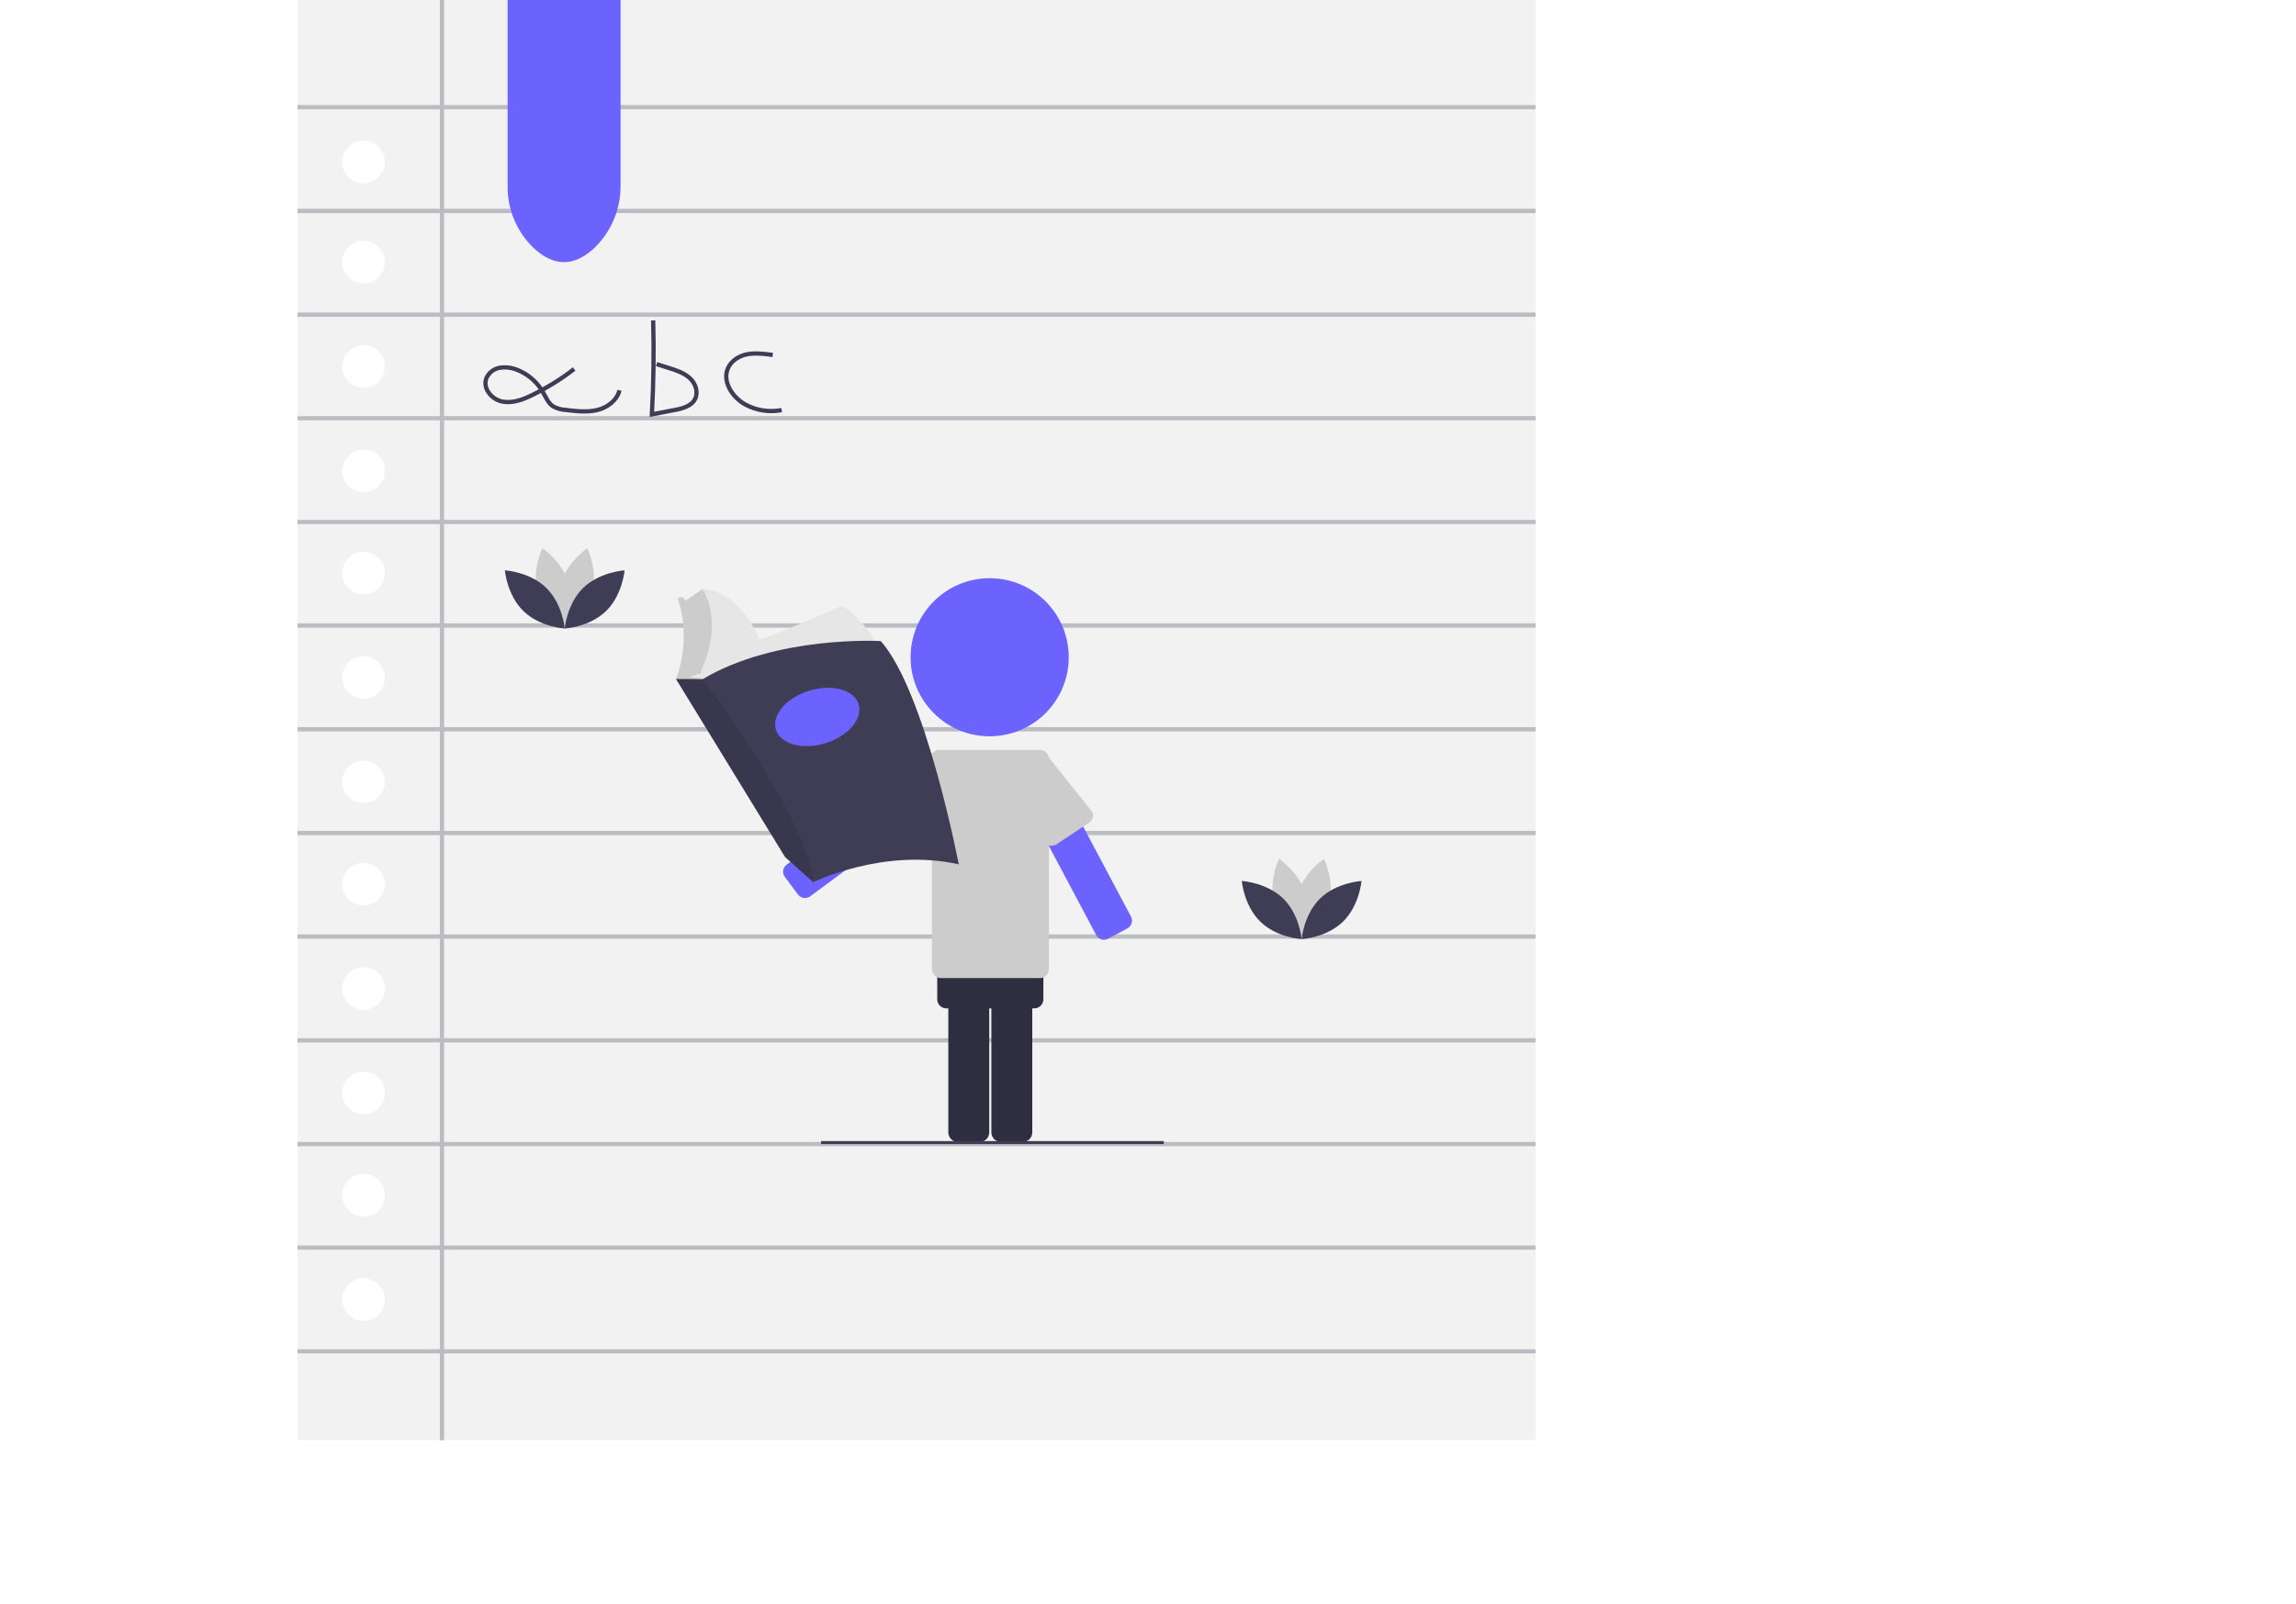 <svg version="1.1" id="prefix__b0225cde-a2d2-4693-8ce5-502a1e8a6144" xmlns="http://www.w3.org/2000/svg" x="0" y="0" viewBox="0 0 1077.4 752.9" xml:space="preserve"><style>.prefix__st2{fill:none;stroke:#3f3d56;stroke-width:2;stroke-miterlimit:10}.prefix__st3{fill:#6c63ff}.prefix__st4{fill:#2f2e41}.prefix__st6{fill:#ccc}.prefix__st7{fill:#3f3d56}</style><switch><g><path d="M139.6 0v676h581V0h-581zm31 620c-5.5 0-10-4.5-10-10s4.5-10 10-10 10 4.5 10 10-4.5 10-10 10zm0-49c-5.5 0-10-4.5-10-10s4.5-10 10-10 10 4.5 10 10-4.5 10-10 10zm0-48c-5.5 0-10-4.5-10-10s4.5-10 10-10 10 4.5 10 10-4.5 10-10 10zm0-49c-5.5 0-10-4.5-10-10s4.5-10 10-10 10 4.5 10 10-4.5 10-10 10zm0-49c-5.5 0-10-4.5-10-10s4.5-10 10-10 10 4.5 10 10-4.5 10-10 10zm0-48c-5.5 0-10-4.5-10-10s4.5-10 10-10 10 4.5 10 10-4.5 10-10 10zm0-49c-5.5 0-10-4.5-10-10s4.5-10 10-10 10 4.5 10 10-4.5 10-10 10zm0-49c-5.5 0-10-4.5-10-10s4.5-10 10-10 10 4.5 10 10-4.5 10-10 10zm0-48c-5.5 0-10-4.5-10-10s4.5-10 10-10 10 4.5 10 10-4.5 10-10 10zm0-49c-5.5 0-10-4.5-10-10s4.5-10 10-10 10 4.5 10 10-4.5 10-10 10zm0-49c-5.5 0-10-4.5-10-10s4.5-10 10-10 10 4.5 10 10-4.5 10-10 10zm0-47c-5.5 0-10-4.5-10-10s4.5-10 10-10 10 4.5 10 10-4.5 10-10 10z" fill="#f2f2f2"/><path opacity=".3" fill="#3f3d56" d="M720.6 51.3v-2H208.4V0h-2v49.3h-66.8v2h66.8V98h-66.8v2h66.8v46.7h-66.8v2h66.8v46.6h-66.8v2h66.8V244h-66.8v2h66.8v46.6h-66.8v2h66.8v46.7h-66.8v2h66.8V390h-66.8v2h66.8v46.6h-66.8v2h66.8v46.7h-66.8v2h66.8V536h-66.8v2h66.8v46.6h-66.8v2h66.8v46.7h-66.8v2h66.8V676h2v-40.7h512.2v-2H208.4v-46.7h512.2v-2H208.4V538h512.2v-2H208.4v-46.7h512.2v-2H208.4v-46.7h512.2v-2H208.4V392h512.2v-2H208.4v-46.7h512.2v-2H208.4v-46.7h512.2v-2H208.4V246h512.2v-2H208.4v-46.7h512.2v-2H208.4v-46.6h512.2v-2H208.4V100h512.2v-2H208.4V51.3z"/><path class="prefix__st2" d="M269.4 173.2c-6 4.7-12.5 8.7-19.4 12.1-4.4 2.2-9.3 4.1-14.2 3.2s-9.2-5.9-7.7-10.6c1-2.8 3.5-4.8 6.5-5.3 2.9-.4 5.9 0 8.6 1.2 4.9 2.1 9 5.7 11.6 10.3 1.4 2.4 2.4 5.1 4.7 6.6 1.8 1 3.8 1.6 5.9 1.7 4.9.6 9.9 1.2 14.7.1s9.4-4.5 10.6-9.3M306.5 150.4c.4 14.7.2 29.4-.6 44.1l10.4-2c3.8-.7 8.2-1.8 9.9-5.3 1.6-3.3.1-7.4-2.6-9.8s-6.3-3.6-9.8-4.7l-5.7-1.8M362.6 166.6c-3.8-.5-7.7-1-11.5-.4s-7.5 2.7-9.3 6.2c-3.2 6.3 1.7 14.1 8 17.5 5.2 2.8 11.2 3.7 17 2.6"/><path class="prefix__st3" d="M279 116.3c-9.6 9-19.1 9-28.7 0-7.8-7.5-12.2-18-12.1-28.8V0h53v87.4c0 10.9-4.4 21.3-12.2 28.9z"/><path class="prefix__st4" d="M465.2 531.5v-85.2c0-2.5 2-4.5 4.5-4.5h10.2c2.5 0 4.5 2 4.5 4.5v85.2c0 2.5-2 4.5-4.5 4.5h-10.2c-2.5 0-4.5-2-4.5-4.5zM445 531.5v-85.2c0-2.5 2-4.5 4.5-4.5h10.2c2.5 0 4.5 2 4.5 4.5v85.2c0 2.5-2 4.5-4.5 4.5h-10.2c-2.5 0-4.5-2-4.5-4.5z"/><path class="prefix__st4" d="M444 418.1h41.4c2.3 0 4.2 1.9 4.2 4.2v46.8c0 2.3-1.9 4.2-4.2 4.2H444c-2.3 0-4.2-1.9-4.2-4.2v-46.8c0-2.3 1.9-4.2 4.2-4.2z"/><path d="M395.1 284.2s-20.9 9.7-38.6 16.1c-11-24.8-26.8-23.8-26.8-23.8l-9.6 6.6 1.7 9.9-.5 16.2-2.5 8.5 3.6.7 2 .4.3-.3c-.5 2-.7 4.1-.6 6.2l90.7-14.1c.1-.2-3.1-14.8-19.7-26.4z" fill="#e6e6e6"/><path class="prefix__st3" d="M374.4 419.8l-6.1-8.2c-1.4-1.8-1-4.4.9-5.8l68.6-50.7c1.8-1.4 4.5-1 5.8.9l6.1 8.2c1.4 1.8 1 4.4-.9 5.8l-68.6 50.7c-1.8 1.4-4.4 1-5.8-.9zM476.1 358l9-4.8c2-1.1 4.5-.3 5.6 1.7l40 75.3c1.1 2 .3 4.5-1.7 5.6l-9 4.8c-2 1.1-4.5.3-5.6-1.7l-40-75.3c-1.1-2-.3-4.5 1.7-5.6z"/><path class="prefix__st6" d="M510.4 386.6l-14.8 9.8c-2.3 1.2-5 .5-6-1.5l-16.3-30.7c-1.1-2-.1-4.6 2.1-5.8l10-5.3c2.3-1.2 5-.5 6 1.5l21 26.3c1.3 1.9.3 4.5-2 5.7zM409.9 377.6l9.6 12.7c1.6 1.7 4.2 1.8 5.9.2l25.3-23.8c1.7-1.6 1.8-4.2.2-5.9l-7-7.5c-1.6-1.7-4.2-1.8-5.9-.2l-27.9 18.5c-1.7 1.7-1.8 4.4-.2 6z"/><path class="prefix__st6" d="M441.5 352H488c2.3 0 4.2 1.9 4.2 4.2v98.7c0 2.3-1.9 4.2-4.2 4.2h-46.5c-2.3 0-4.2-1.9-4.2-4.2v-98.7c0-2.3 1.9-4.2 4.2-4.2z"/><circle class="prefix__st3" cx="464.4" cy="308.5" r="37.1"/><path class="prefix__st6" d="M324.5 317.4l4.4-1.4c.5-.9-.4-.3 0-1.2 11.1-23.7.8-38.3.8-38.3l-8 5.5s0-.1-.1-.1c0 0-1.4-3.1-3.6-.8 0 0 6.9 16.8-.8 37.7l9 4.1 3.5-4.1.1-.4-6.2-.6.9-.4z"/><path class="prefix__st7" d="M449.9 405.7c-35.4-7.9-68.3 8.4-68.3 8.4l-.1-.1-13.1-11.7-51.2-83.6 12.5.1c34.7-20.7 83.6-17.9 83.6-17.9 21.1 23.8 36.6 104.8 36.6 104.8z"/><path d="M381.6 414l-13.1-11.7-51.2-83.6 12.5.1c-.1 0 49.7 65.7 51.8 95.2z" opacity=".1"/><ellipse transform="rotate(-17.05 383.588 336.49)" class="prefix__st3" cx="383.5" cy="336.5" rx="20.3" ry="12.9"/><path class="prefix__st6" d="M277.9 278.2c-2.8 10.4-12.5 16.9-12.5 16.9s-5.1-10.5-2.3-20.9c2.8-10.4 12.5-16.9 12.5-16.9s5.1 10.4 2.3 20.9z"/><path class="prefix__st6" d="M252.2 278.2c2.8 10.4 12.5 16.9 12.5 16.9s5.1-10.5 2.3-20.9-12.5-16.9-12.5-16.9-5.1 10.4-2.3 20.9z"/><path class="prefix__st7" d="M256.3 275.9c7.7 7.5 8.7 19.1 8.7 19.1s-11.6-.6-19.4-8.2c-7.7-7.5-8.7-19.1-8.7-19.1s11.7.7 19.4 8.2zM273.7 275.9C266 283.4 265 295 265 295s11.6-.6 19.4-8.2c7.7-7.5 8.7-19.1 8.7-19.1s-11.6.7-19.4 8.2z"/><path class="prefix__st6" d="M623.6 424c-2.8 10.4-12.5 16.9-12.5 16.9s-5.1-10.5-2.3-20.9 12.5-16.9 12.5-16.9 5.1 10.4 2.3 20.9z"/><path class="prefix__st6" d="M597.9 424c2.8 10.4 12.5 16.9 12.5 16.9s5.1-10.5 2.3-20.9-12.5-16.9-12.5-16.9-5.1 10.4-2.3 20.9z"/><path class="prefix__st7" d="M602.1 421.7c7.7 7.5 8.7 19.1 8.7 19.1s-11.6-.6-19.4-8.2c-7.7-7.5-8.7-19.1-8.7-19.1s11.6.7 19.4 8.2z"/><path class="prefix__st7" d="M619.5 421.7c-7.7 7.5-8.7 19.1-8.7 19.1s11.6-.6 19.4-8.2c7.7-7.5 8.7-19.1 8.7-19.1s-11.7.7-19.4 8.2zM385.3 535.6h160.8v1.4H385.3z"/></g></switch></svg>
